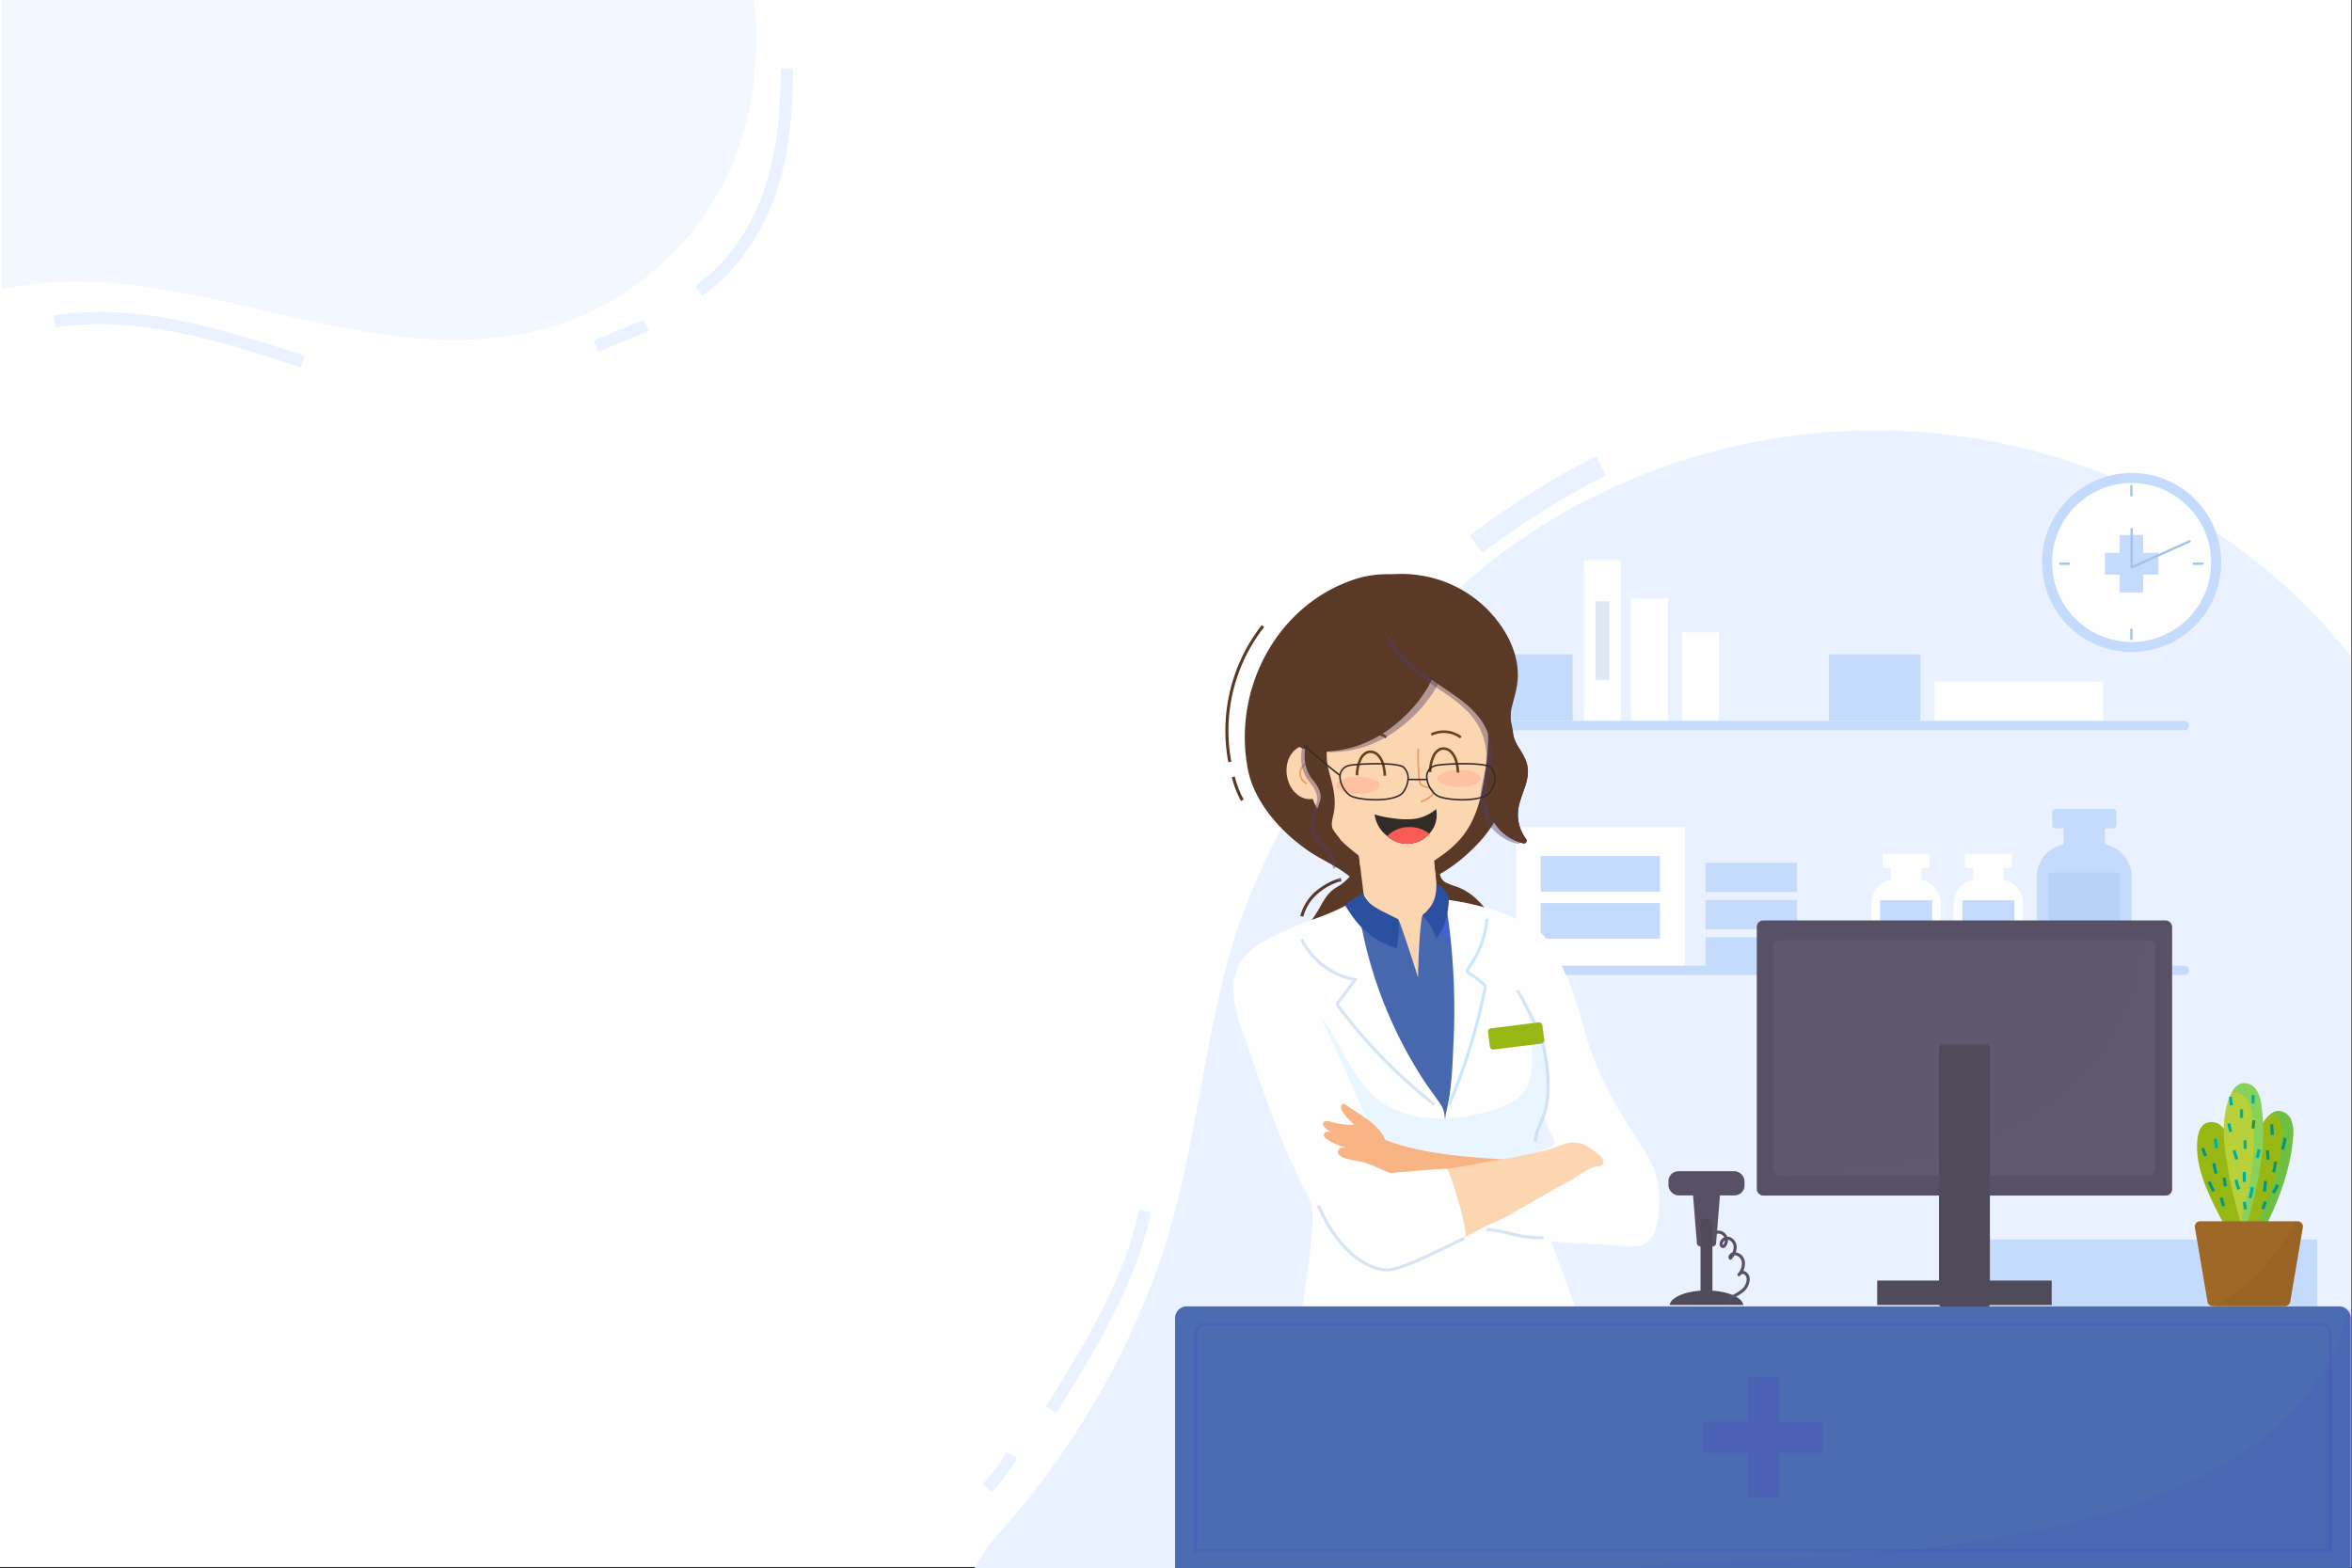 <svg xmlns="http://www.w3.org/2000/svg" width="768.224" height="512.331" viewBox="0 0 768.224 512.331">
    <rect x="0" y="0" width="768.224" height="512.331" fill="#333333" stroke="none"/>
    <defs>
        <style>
            .prefix__cls-17,.prefix__cls-19,.prefix__cls-27,.prefix__cls-3,.prefix__cls-30,.prefix__cls-31,.prefix__cls-33,.prefix__cls-44,.prefix__cls-46,.prefix__cls-9{fill:none}.prefix__cls-3{stroke:#ebf2ff}.prefix__cls-17,.prefix__cls-27,.prefix__cls-3,.prefix__cls-30,.prefix__cls-31,.prefix__cls-33,.prefix__cls-44,.prefix__cls-46{stroke-miterlimit:10}.prefix__cls-3{stroke-width:4px}.prefix__cls-6{fill:#fefefe}.prefix__cls-7{fill:#c4dbfe}.prefix__cls-8{fill:#a4c2e6;opacity:.34}.prefix__cls-27,.prefix__cls-9{stroke:#a4c2e6}.prefix__cls-19,.prefix__cls-9{stroke-linecap:round;stroke-linejoin:round}.prefix__cls-33,.prefix__cls-9{stroke-width:.75px}.prefix__cls-10{fill:#585166}.prefix__cls-18,.prefix__cls-39{mix-blend-mode:multiply;isolation:isolate}.prefix__cls-13{fill:#4f4b5b}.prefix__cls-14{fill:#5b3927}.prefix__cls-15{fill:#fcd6b1}.prefix__cls-17{stroke:#68411d;stroke-width:.841px}.prefix__cls-18{fill:#523d6b;opacity:.428}.prefix__cls-19{stroke:#e59e6e;stroke-width:.561px}.prefix__cls-22{fill:#fcc2a2}.prefix__cls-23{fill:#f9b485}.prefix__cls-27{opacity:.429}.prefix__cls-28{fill:#97b714}.prefix__cls-29{fill:#2b50a0}.prefix__cls-30{stroke:#332b27;stroke-width:.5px}.prefix__cls-31,.prefix__cls-33{stroke:#5b3927}.prefix__cls-39{fill:#00d5bc;opacity:.273}.prefix__cls-44{stroke:#00b09f}.prefix__cls-46{stroke:#009684}
        </style>
    </defs>
    <g id="prefix__eco_green_add_bg" data-name="eco green add bg" transform="translate(-256 -144)">
        <path id="prefix__Rectangle_2629" d="M0 0H768V511.92H0z" data-name="Rectangle 2629" transform="translate(256 144)" style="fill:#fff"/>
        <g id="prefix__logo_eco_green" data-name="logo eco green" transform="translate(-1.327 -.68)">
            <path id="prefix__Path_4227" d="M315.565 118.292a94.144 94.144 0 01-60.029 53.43c-25.214 7.21-52.209 3.442-77.839-2.143s-51.2-12.977-77.423-12.9a112.047 112.047 0 00-23.474 2.533V64.68h245.961c1.65 18.278-.169 36.763-7.196 53.612z" data-name="Path 4227" transform="translate(181 80)" style="opacity:.6;fill:#ebf2ff"/>
            <path id="prefix__Path_4228" d="M280.9 81.892c.068 13.569-1.107 27.3-5.472 40.144s-12.14 24.825-23.327 32.5" class="prefix__cls-3" data-name="Path 4228" transform="translate(233.423 85.147)"/>
            <path id="prefix__Path_4229" d="M226.3 153.343l16.438-6.869" class="prefix__cls-3" data-name="Path 4229" transform="translate(225.708 104.46)"/>
            <path id="prefix__Path_4230" d="M90.164 145.745c27.316-4.184 54.779 4.532 81.04 13.137" class="prefix__cls-3" data-name="Path 4230" transform="translate(184.996 103.919)"/>
        </g>
        <g id="prefix__Illus">
            <path id="prefix__Path_4231" d="M323.655 332.662c-5.05 23.549-18.015 44.516-30.759 64.952" class="prefix__cls-3" data-name="Path 4231" transform="translate(306.356 207.006)"/>
            <path id="prefix__Path_4232" d="M282.443 403.592a57.316 57.316 0 01-8.054 10.768" class="prefix__cls-3" data-name="Path 4232" transform="translate(304.074 215.752)"/>
            <path id="prefix__Path_4233" d="M416.505 141.564a267.811 267.811 0 0140.858-25.7" data-name="Path 4233" transform="translate(321.596 180.276)" style="stroke-width:7px;stroke-miterlimit:10;stroke:#ebf2ff;fill:none"/>
            <g id="prefix__Group_2293" data-name="Group 2293">
                <path id="prefix__Path_4235" d="M720.2 179.257v298.065H270.69c2.214-4.639 5.865-9 9.256-12.858a265.559 265.559 0 0050.645-85.594c11.916-33.642 14.059-69.639 23.927-103.927 5.051-17.569 13.058-33.312 21.831-49.409 21.136-38.8 51.81-75.526 94.648-97.345 87.066-44.358 191.735-21.372 249.203 51.068z" data-name="Path 4235" transform="translate(303.618 179.01)" style="fill:#ebf2ff"/>
                <g id="prefix__Group_2052" data-name="Group 2052" transform="translate(867.278 422.969)">
                    <path id="prefix__Path_4236" d="M547.773 237.211v-3.823h1.914a.77.77 0 00.771-.769v-3.078a.77.77 0 00-.771-.769h-13.758a.77.77 0 00-.771.769v3.078a.77.77 0 00.771.769h1.914v3.823a7.868 7.868 0 00-6.34 7.717v21a2.461 2.461 0 002.46 2.461h17.69a2.46 2.46 0 002.46-2.461v-21a7.868 7.868 0 00-6.34-7.717z" class="prefix__cls-6" data-name="Path 4236" transform="translate(-531.503 -228.772)"/>
                    <path id="prefix__Path_4237" d="M551.016 242.241v19.377a2.327 2.327 0 01-2.175 2.462h-12.678a2.327 2.327 0 01-2.175-2.462v-19.377z" class="prefix__cls-7" data-name="Path 4237" transform="translate(-531.197 -227.111)"/>
                </g>
                <g id="prefix__Group_2053" data-name="Group 2053" transform="translate(894.143 422.969)">
                    <path id="prefix__Path_4238" d="M571.689 237.211v-3.823h1.911a.77.77 0 00.77-.769v-3.078a.77.77 0 00-.77-.769h-13.755a.77.77 0 00-.769.769v3.078a.77.77 0 00.769.769h1.915v3.823a7.868 7.868 0 00-6.341 7.717v21a2.461 2.461 0 002.461 2.461h17.689a2.461 2.461 0 002.461-2.461v-21a7.869 7.869 0 00-6.341-7.717z" class="prefix__cls-6" data-name="Path 4238" transform="translate(-555.419 -228.772)"/>
                    <path id="prefix__Path_4239" d="M574.932 242.241v19.377a2.327 2.327 0 01-2.175 2.462H560.08a2.327 2.327 0 01-2.176-2.462v-19.377z" class="prefix__cls-7" data-name="Path 4239" transform="translate(-555.113 -227.111)"/>
                </g>
                <g id="prefix__Group_2054" data-name="Group 2054" transform="translate(921.271 408.311)">
                    <path id="prefix__Path_4240" d="M601.86 227.285v-5.237h2.623a1.055 1.055 0 001.055-1.055v-4.216a1.054 1.054 0 00-1.055-1.055h-18.849a1.054 1.054 0 00-1.055 1.055v4.216a1.055 1.055 0 001.055 1.055h2.623v5.237a10.78 10.78 0 00-8.686 10.572v28.766a3.371 3.371 0 003.37 3.377h24.234a3.372 3.372 0 003.371-3.372v-28.77a10.78 10.78 0 00-8.686-10.573z" class="prefix__cls-7" data-name="Path 4240" transform="translate(-579.57 -215.723)"/>
                    <path id="prefix__Path_4241" d="M606.3 234.176v26.547a3.188 3.188 0 01-2.979 3.373h-17.37a3.188 3.188 0 01-2.979-3.373v-26.547z" class="prefix__cls-8" data-name="Path 4241" transform="translate(-579.15 -213.448)"/>
                </g>
                <g id="prefix__Group_2056" data-name="Group 2056" transform="translate(673.95 327.019)">
                    <g id="prefix__Group_2055" data-name="Group 2055" transform="translate(46.684)">
                        <path id="prefix__Rectangle_2606" d="M0 0H49.036V21.781H0z" class="prefix__cls-7" data-name="Rectangle 2606" transform="translate(0 30.722)"/>
                        <path id="prefix__Rectangle_2607" d="M0 0H55.119V12.838H0z" class="prefix__cls-6" data-name="Rectangle 2607" transform="translate(167.259 39.666)"/>
                        <path id="prefix__Rectangle_2608" d="M0 0H57.283V12.838H0z" class="prefix__cls-6" data-name="Rectangle 2608" transform="translate(128.908 118.885)"/>
                        <path id="prefix__Rectangle_2609" d="M0 0H55.12V45.54H0z" class="prefix__cls-6" data-name="Rectangle 2609" transform="translate(30.531 87.179)"/>
                        <path id="prefix__Rectangle_2610" d="M0 0H38.958V11.672H0z" class="prefix__cls-7" data-name="Rectangle 2610" transform="translate(38.612 96.641)"/>
                        <path id="prefix__Rectangle_2611" d="M0 0H38.958V11.672H0z" class="prefix__cls-7" data-name="Rectangle 2611" transform="translate(38.612 112.014)"/>
                        <path id="prefix__Rectangle_2612" d="M0 0H29.846V21.781H0z" class="prefix__cls-7" data-name="Rectangle 2612" transform="translate(132.756 30.722)"/>
                        <path id="prefix__Rectangle_2613" d="M0 0H29.846V9.557H0z" class="prefix__cls-7" data-name="Rectangle 2613" transform="translate(92.435 123.162)"/>
                        <path id="prefix__Rectangle_2614" d="M0 0H29.846V9.557H0z" class="prefix__cls-7" data-name="Rectangle 2614" transform="translate(92.435 111.006)"/>
                        <path id="prefix__Rectangle_2615" d="M0 0H29.846V9.557H0z" class="prefix__cls-7" data-name="Rectangle 2615" transform="translate(92.435 98.851)"/>
                        <path id="prefix__Rectangle_2616" d="M0 0H12.039V52.504H0z" class="prefix__cls-6" data-name="Rectangle 2616" transform="translate(52.727)"/>
                        <path id="prefix__Rectangle_2617" d="M0 0H4.45V25.667H0z" class="prefix__cls-8" data-name="Rectangle 2617" transform="translate(56.522 13.418)"/>
                        <path id="prefix__Rectangle_2618" d="M0 0H12.04V39.958H0z" class="prefix__cls-6" data-name="Rectangle 2618" transform="translate(68.137 12.545)"/>
                        <path id="prefix__Rectangle_2619" d="M0 0H12.039V28.934H0z" class="prefix__cls-6" data-name="Rectangle 2619" transform="translate(84.765 23.57)"/>
                    </g>
                    <path id="prefix__Path_4242" d="M654.922 190.094H360.914a1.519 1.519 0 00-1.519 1.519 1.52 1.52 0 001.519 1.519h294.008a1.519 1.519 0 001.519-1.519 1.518 1.518 0 00-1.519-1.519z" class="prefix__cls-7" data-name="Path 4242" transform="translate(-359.395 -137.59)"/>
                    <path id="prefix__Path_4243" d="M654.922 261.267H360.914a1.519 1.519 0 00-1.519 1.519 1.519 1.519 0 001.519 1.519h294.008a1.518 1.518 0 001.519-1.519 1.518 1.518 0 00-1.519-1.519z" class="prefix__cls-7" data-name="Path 4243" transform="translate(-359.395 -128.815)"/>
                </g>
                <g id="prefix__Group_2060" data-name="Group 2060" transform="translate(922.993 298.505)">
                    <circle id="prefix__Ellipse_1376" cx="29.254" cy="29.254" r="29.254" class="prefix__cls-7" data-name="Ellipse 1376"/>
                    <circle id="prefix__Ellipse_1377" cx="25.974" cy="25.974" r="25.974" class="prefix__cls-6" data-name="Ellipse 1377" transform="translate(3.28 3.28)"/>
                    <path id="prefix__Rectangle_2620" d="M0 0H7.669V18.783H0z" class="prefix__cls-7" data-name="Rectangle 2620" transform="translate(25.325 20.267)"/>
                    <path id="prefix__Rectangle_2621" d="M0 0H7.132V17.469H0z" class="prefix__cls-7" data-name="Rectangle 2621" transform="rotate(90 5.948 32.04)"/>
                    <g id="prefix__Group_2057" data-name="Group 2057" transform="translate(29.254 18.325)">
                        <path id="prefix__Line_163" d="M0 12.535L0 0" class="prefix__cls-9" data-name="Line 163"/>
                        <path id="prefix__Line_164" d="M0 8.546L18.97 0" class="prefix__cls-9" data-name="Line 164" transform="translate(0 3.989)"/>
                    </g>
                    <g id="prefix__Group_2058" data-name="Group 2058" transform="translate(5.938 29.659)">
                        <path id="prefix__Line_165" d="M0 0L2.828 0" class="prefix__cls-9" data-name="Line 165" transform="translate(43.617)"/>
                        <path id="prefix__Line_166" d="M0 0L2.828 0" class="prefix__cls-9" data-name="Line 166"/>
                    </g>
                    <g id="prefix__Group_2059" data-name="Group 2059" transform="translate(29.16 4.286)">
                        <path id="prefix__Line_167" d="M0 3.04L0 0" class="prefix__cls-9" data-name="Line 167"/>
                        <path id="prefix__Line_168" d="M0 3.04L0 0" class="prefix__cls-9" data-name="Line 168" transform="translate(0 46.897)"/>
                    </g>
                </g>
                <g id="prefix__Group_2061" data-name="Group 2061" transform="translate(829.81 444.701)">
                    <path id="prefix__Rectangle_2622" d="M0 0H109.327V21.784H0z" class="prefix__cls-7" data-name="Rectangle 2622" transform="translate(73.706 104.249)"/>
                    <rect id="prefix__Rectangle_2623" width="135.668" height="89.883" class="prefix__cls-10" data-name="Rectangle 2623" rx="2.085"/>
                    <path id="prefix__Path_4244" d="M627.676 256.3v72.11a2.461 2.461 0 01-2.461 2.461H505.532a1.435 1.435 0 01-.236-.012h-.012a2.473 2.473 0 01-2.213-2.449V256.3a2.467 2.467 0 012.461-2.461h119.683a2.46 2.46 0 012.461 2.461z" data-name="Path 4244" transform="translate(-497.54 -247.413)" style="opacity:.356;fill:#6d687a"/>
                    <path id="prefix__Path_4245" d="M627.432 256.3v72.11a2.461 2.461 0 01-2.461 2.461H505.288a1.435 1.435 0 01-.236-.012c119.918.012 118.482-74.383 119.824-77.021h.094a2.46 2.46 0 012.462 2.462z" data-name="Path 4245" transform="translate(-497.296 -247.413)" style="mix-blend-mode:multiply;isolation:isolate;opacity:.069;fill:#6d687a"/>
                    <rect id="prefix__Rectangle_2624" width="16.626" height="85.882" class="prefix__cls-13" data-name="Rectangle 2624" rx="1.104" transform="translate(59.521 40.512)"/>
                    <path id="prefix__Rectangle_2625" d="M0 0H57.001V7.99H0z" class="prefix__cls-13" data-name="Rectangle 2625" transform="translate(39.333 117.645)"/>
                </g>
                <g id="prefix__Group_2072" data-name="Group 2072" transform="translate(656.724 331.411)">
                    <g id="prefix__Group_2070" data-name="Group 2070">
                        <g id="prefix__Group_2069" data-name="Group 2069" transform="translate(2.145)">
                            <g id="prefix__Group_2068" data-name="Group 2068">
                                <path id="prefix__Path_4246" d="M443.383 295.041a16.837 16.837 0 01-2.881 9.1 12.653 12.653 0 01-2.972 3.063l-.182-2.5a19.245 19.245 0 01-2.472.121c-3.367-.03-4.913.744-8.174 1.654-6.1 1.713-12.617 1.44-18.623 3.609-5.9 2.139-10.738 6.476-15.1 10.98-2.593 2.653-5.126 5.445-8.235 7.461a22.779 22.779 0 01-4.974 2.412l.045.607a7.759 7.759 0 01-2.7.2c-3.2-.288-6.263-2.4-8.478-4.868a31.869 31.869 0 01-7.34-16.53 63.187 63.187 0 01.273-18.289c1.4-10.1 2.426-20.488 7.932-29.088 1.46-2.28 3.016-4.462 4.345-6.825 1.22-2.171 2.489-4.433 4.564-5.907.717-.509 1.507-.906 2.232-1.4a19.569 19.569 0 002.71-2.4.294.294 0 00.118-.234.285.285 0 00-.121-.163c-4.039-3.31-8.955-5.262-13.24-8.2-8.813-6.042-17.665-15.7-19.8-26.533-5.224-26.557 9.761-54.637 36.006-62.589a34.612 34.612 0 0111.542-1.243h.061a52.229 52.229 0 015.868.622c4.2.667 3.9 3.108 6.142 6.142 4.444 6.021 8.584 12.3 12.876 18.425 2.244 3.2 4.671 5.9 6.854 8.8.243.288.516.561.789.833 1.092 1.062 2.942 2.078 3.776 3.337.621.94.621 2.471.88 3.563.288 1.229.637 2.457 1.031 3.671a14.991 14.991 0 00-.03 2.2 39.982 39.982 0 01.955 5.323 14.21 14.21 0 001.593 3.518c1.623 2.517 3.17 5.005 3.094 8.2-.106 4.338-2.714 8.174-3.2 12.452a13.256 13.256 0 002.624 9.387.887.887 0 01-.924 1.4 15.882 15.882 0 01-8.326-5.141l-.228-3.276c-.318.576-.651 1.122-.986 1.652a44.738 44.738 0 01-7.755 9.3 49.039 49.039 0 01-9.923 7.462 3.707 3.707 0 002.012 2.849 19.656 19.656 0 003.395 1.293c4.361 1.542 7.893 4.9 10.471 8.738a65.2 65.2 0 016.015 12.473c1.512 3.806 3.374 7.232 5.2 10.89 1.943 4.214 3.413 8.793 3.261 13.449z" class="prefix__cls-14" data-name="Path 4246" transform="translate(-345.562 -147.244)"/>
                                <g id="prefix__Group_2064" data-name="Group 2064" transform="translate(22.313 25.57)">
                                    <g id="prefix__Group_2062" data-name="Group 2062" transform="translate(17.511 36.23)">
                                        <path id="prefix__Path_4247" d="M399.415 276.478c-9.437-1.939-14.064-20.937-15-28.911-.459-3.878-.969-7.754-1.428-11.647-.647-5.458-1.208-10.933-1.531-16.426-.374-6.461 2.194-18.907 11.409-17.02 9.113 1.871 13.058 14.742 13.518 22.683.272 4.88.748 9.725 1.309 14.572.528 4.489 1.105 8.994 1.633 13.5.783 6.512-.966 25.086-9.91 23.249z" class="prefix__cls-15" data-name="Path 4247" transform="translate(-381.422 -202.281)"/>
                                    </g>
                                    <g id="prefix__Group_2063" data-name="Group 2063">
                                        <path id="prefix__Path_4248" d="M407.67 239.669c-1.429.884-2.891 1.734-4.336 2.568a12 12 0 01-4.438 1.8c-2.211.255-4.37-.782-6.325-1.853a65.565 65.565 0 01-9.606-6.325c-.646-5.458-1.208-10.933-1.531-16.425-.374-6.461 2.194-18.908 11.409-17.02 9.114 1.87 13.058 14.741 13.518 22.683.271 4.88.747 9.726 1.309 14.572z" data-name="Path 4248" transform="translate(-363.914 -166.057)" style="fill:#fcd6b1;mix-blend-mode:multiply;isolation:isolate"/>
                                        <path id="prefix__Path_4249" d="M365.833 198.708c0 9.72 2.378 19.894 8.318 27.772 4.812 6.384 11.341 11.317 18.351 15.159 1.961 1.075 4.112 2.1 6.334 1.849a11.776 11.776 0 004.43-1.8c5.64-3.255 11.434-6.644 15.388-11.819 3.741-4.894 5.526-11.007 6.557-17.081 1.788-10.535 3.317-23.868-3.871-32.628-5.646-6.881-15.407-10.129-24.09-10.129-14.879-.003-31.417 9.242-31.417 28.677z" class="prefix__cls-15" data-name="Path 4249" transform="translate(-365.833 -170.027)"/>
                                    </g>
                                </g>
                                <path id="prefix__Path_4250" d="M381.777 194.533a9.289 9.289 0 019.688.493" class="prefix__cls-17" data-name="Path 4250" transform="translate(-341.554 -141.575)"/>
                                <path id="prefix__Path_4251" d="M375.37 204.962c.72 4.808-1.8 9.169-5.618 9.742s-7.5-2.86-8.226-7.666 1.8-9.169 5.618-9.742 7.505 2.86 8.226 7.666z" class="prefix__cls-15" data-name="Path 4251" transform="translate(-344.066 -141.102)"/>
                                <path id="prefix__Path_4252" d="M405.056 190.379a47.73 47.73 0 01-5.162 4.987 40.113 40.113 0 01-13.639 7.751c-5.029 1.551-12.21 2.425-17.181.694-3.719-1.3-2.714-4.966-3.457-8.4-.331-1.534-.607-3.081-.817-4.638a40.91 40.91 0 01-.307-9.382 20.988 20.988 0 01.883-4.473c3.513-10.776 13.683-24.419 26.6-23.136 4.572.455 9.4 3.717 13.532 5.587 2.8 1.265 5.782 2.7 7.259 5.388a11.189 11.189 0 011.072 5.831c-.282 7.382-3.823 14.203-8.783 19.791z" class="prefix__cls-18" data-name="Path 4252" transform="translate(-343.703 -146.47)"/>
                                <path id="prefix__Path_4253" d="M402.677 190.213a47.623 47.623 0 01-5.162 4.987 40.094 40.094 0 01-13.639 7.751c-5.029 1.551-12.21 2.426-17.181.694-3.719-1.3-2.714-4.965-3.458-8.4q-.5-2.3-.817-4.638a40.85 40.85 0 01-.307-9.382 21 21 0 01.883-4.474c3.513-10.776 13.683-24.419 26.6-23.135 4.572.454 9.4 3.717 13.532 5.586 2.8 1.265 5.782 2.7 7.259 5.388a11.2 11.2 0 011.072 5.831c-.28 7.379-3.823 14.204-8.782 19.792z" class="prefix__cls-14" data-name="Path 4253" transform="translate(-343.997 -146.49)"/>
                                <path id="prefix__Path_4254" d="M404.1 182.5c5.853 4.1 12.337 7.659 16.091 13.684a20.587 20.587 0 013.023 12.443c-.341 4.217-1.987 8.3-1.867 12.527.192 6.725 5.53 12.845 12.024 14.334a.892.892 0 00.931-1.4 13.271 13.271 0 01-2.627-9.386c.482-4.283 3.086-8.116 3.2-12.458.081-3.191-1.465-5.689-3.1-8.2a18.869 18.869 0 01-2.314-12.329c.623-2.907 1.614-5.74 1.977-8.691.8-6.523-1.568-13.13-5.3-18.54a39.57 39.57 0 00-18.62-14.5c-3.86-1.437-10.129-3.463-14.284-2.451-3.659.89-4.125 8.892-4.117 12.362a21.638 21.638 0 003.641 12.261c2.652 3.817 6.066 6.478 9.754 9.2q.788.585 1.588 1.144z" class="prefix__cls-18" data-name="Path 4254" transform="translate(-340.649 -147.263)"/>
                                <path id="prefix__Path_4255" d="M436.889 233.945a.887.887 0 01-.924 1.4 15.882 15.882 0 01-8.326-5.141 15.608 15.608 0 01-1.214-1.623 14.424 14.424 0 01-2.487-7.568c-.121-4.23 1.532-8.31 1.866-12.526a20.593 20.593 0 00-3.018-12.436c-3.761-6.037-10.237-9.6-16.09-13.7l-1.593-1.137a60.886 60.886 0 01-18.653-22.642c-.985-2.062-2.851-4.717-2.381-7.143.622-3.124 3.823-3.215 6.4-3.609 1.031-.152 2.078-.273 3.109-.349h.061a39.232 39.232 0 0135.093 16.88c3.73 5.4 6.1 12.011 5.292 18.532-.348 2.958-1.349 5.778-1.971 8.69-.075.41-.152.835-.2 1.274v.016a14.991 14.991 0 00-.03 2.2 20.657 20.657 0 00.955 5.323 14.208 14.208 0 001.593 3.518c1.623 2.517 3.17 5.005 3.094 8.2-.106 4.338-2.714 8.174-3.2 12.452a13.257 13.257 0 002.624 9.389z" class="prefix__cls-14" data-name="Path 4255" transform="translate(-341.281 -147.249)"/>
                                <path id="prefix__Path_4256" d="M399.717 198.3a57 57 0 00.162 7.445 14.138 14.138 0 00.445 3.693c.309.763 1.441 1.072 2.2 1.3a7.5 7.5 0 011.172.39 1.57 1.57 0 01.839.863 1.467 1.467 0 01-.25 1.273 3.557 3.557 0 01-1 .883 13.5 13.5 0 01-2.549 1.3" class="prefix__cls-19" data-name="Path 4256" transform="translate(-339.349 -140.971)"/>
                                <g id="prefix__Group_2065" data-name="Group 2065" transform="translate(46.096 76.901)">
                                    <path id="prefix__Path_4257" d="M407.26 218.573a8.9 8.9 0 01-1.99 4.757c-.118.153-.247.294-.377.435a9.6 9.6 0 01-11.574 2.285 11.478 11.478 0 01-2.19-1.507 3.207 3.207 0 01-.376-.318 10.687 10.687 0 01-3.745-6.759 31.9 31.9 0 006.383 1.308 26.112 26.112 0 006.7.153 14.02 14.02 0 007.053-3.2 10.885 10.885 0 01.116 2.846z" data-name="Path 4257" transform="translate(-387.006 -215.723)" style="fill:#332b27"/>
                                    <path id="prefix__Path_4258" d="M404.44 223.118a9.6 9.6 0 01-11.574 2.285 11.478 11.478 0 01-2.19-1.507 10.068 10.068 0 017.324-2.932 10.241 10.241 0 016.44 2.154z" data-name="Path 4258" transform="translate(-386.554 -215.077)" style="fill:#f85c55"/>
                                </g>
                                <path id="prefix__Path_4259" d="M419.474 207.112c0 1.561-3.174 2.827-7.091 2.827s-7.091-1.266-7.091-2.827 3.174-2.826 7.091-2.826 7.091 1.266 7.091 2.826z" class="prefix__cls-22" data-name="Path 4259" transform="translate(-338.655 -140.233)"/>
                                <g id="prefix__Group_2067" data-name="Group 2067" transform="translate(0 104.689)">
                                    <path id="prefix__Path_4260" d="M430.51 295.388a32.85 32.85 0 01-1.951-5.592 11.261 11.261 0 01-.2-5.505c1.155-4.346 8.371-6.735 12.211-7.814 1.789-.5 4.238-.391 5.851-1.222a151.825 151.825 0 007.6 20.887q2.3 5.067 5.02 9.923c1.78 3.163 3.978 5.729 6.017 8.7a42.663 42.663 0 016.861 19.375 49.737 49.737 0 01.18 9.982c-.273 3.085-1.061 4.881-3.736 2.234-1.056-1.045-2.363-1.734-3.422-2.775-3.466-3.407-6.176-7.545-9.727-10.922-2.7-2.57-5.665-4.91-7.936-7.869a45.073 45.073 0 01-3.247-5.133l-9.378-16.418a88.544 88.544 0 01-4.143-7.851z" class="prefix__cls-23" data-name="Path 4260" transform="translate(-335.844 -236.171)"/>
                                    <path id="prefix__Path_4261" d="M454.246 382.472c-.119.084-.255.17-.374.237a8.992 8.992 0 01-3.86.9 363.139 363.139 0 01-44.089.935c-7.924-.322-15.829-.884-23.736-1.53-3.69-.307-8.57-.255-11.97-1.939-3.316-1.666-.714-6.171.017-9.318a152.5 152.5 0 004.2-24.416c1.19-17.225-4.778-31.559-12.838-46.4-3.5-6.461-7.192-12.889-9.521-19.86-2.3-6.835-1.483-9.892-.293-16.983 1.072-6.257 8.333-8.5 13.468-10.18 5.764-1.9 11.364-5.282 16.846-7.868 1.5-.707 5.588-5.318 5.588-5.318s2.219 2.923 3.07 3.8a16.6 16.6 0 008.8 4.827c1.555 3.786 6.143 18.346 6.143 18.346s.177-13.349 1.288-19.933c4.3-2.154 4.646-3.3 4.858-7.307 0 .458 6.512 4.761 7.124 5.271 3.214 2.653 6.411 5.288 9.624 7.941a24.665 24.665 0 018.858 11.715l2.651 5.808c.783 1.718 1.565 3.435 2.363 5.153 0 .034.018.051.018.069.237.492.458.985.68 1.478.307.664.612 1.327.919 2.006.17.392.339.766.51 1.157 3.672 8.365 6.1 16.663 3.095 25.811-1.105 3.35-2.806 6.478-4.03 9.776a45.9 45.9 0 00-1.547 24.383 62.281 62.281 0 002.465 8.127q3.367 9.259 6.716 18.516c1.138 3.115 6.511 12.212 2.957 14.796z" data-name="Path 4261" transform="translate(-345.397 -240.461)" style="fill:#4768ae"/>
                                    <g id="prefix__Group_2066" data-name="Group 2066" transform="translate(0 1.311)">
                                        <path id="prefix__Path_4262" d="M388.6 385.848l9.36.857a115.409 115.409 0 0016.913.719 1.458 1.458 0 00.865-.238 1.484 1.484 0 00.353-1.2q-.286-34.177-1.059-68.347c-.07-3.078.391-6.035-1.385-8.639-1.946-2.854-4.054-5.583-5.928-8.492a141.523 141.523 0 01-17.037-37.615q-1.425-4.979-2.483-10.056c-.236-1.136-2.764-10.608-2-11.208-6.078 4.8-14.476 6.694-21.585 9.878-7.067 3.164-15.044 6.5-17.669 13.782-2.115 5.871-.417 12.375 1.575 18.289 6.187 18.383 12.182 36.945 21.192 54.171a18.225 18.225 0 011.833 4.348 16.249 16.249 0 01.247 4.08c-.317 10.479-2.154 20.844-3.654 31.221a10.517 10.517 0 00.124 5.145c1.277 3.445 4.9 2.4 7.755 2.452 4.206.082 8.399.469 12.583.853z" class="prefix__cls-6" data-name="Path 4262" transform="translate(-345.969 -241.628)"/>
                                    </g>
                                    <path id="prefix__Path_4263" d="M415.145 245.779c4.575 1.425 9.159 2.846 13.8 4.164a22.275 22.275 0 014.874 1.805c3.99 2.239 6.179 6.629 8.136 10.762l5.718 12.073A34.49 34.49 0 01451 284.608c-3.762 1.634-7.62 2.877-11.274 4.822-3.728 1.985-6.995 5.085-10.708 6.942 2.315-1.789-14.225-32.306-15.674-35.158-2.849-5.6-6.919-5.53-8.6-11.962-1.1-4.209 1.8-1.534.985-6.536.052.322 0 0 .274.116a22.369 22.369 0 002.145.778q3.501 1.073 6.997 2.169z" data-name="Path 4263" transform="translate(-338.754 -240.183)" style="fill:#4163ce"/>
                                    <path id="prefix__Path_4264" d="M407.707 242.618a220.1 220.1 0 012.611 45.425c-.34 7.381-.511 15.406-2.231 22.619-1.589 6.67-.284 14.409-.139 21.307q.575 27.421-.494 54.844a287.528 287.528 0 0035.714.814c2.2-.087 4.577-.268 6.233-1.716 2.979-2.6 1.869-7.4.517-11.116l-10.985-30.2c-1.321-3.632-4.34-7.595-4.338-11.459 0-6.85 2.539-12.6 4.811-19.061 1.674-4.761 2.968-9.168 2.582-14.2a72.477 72.477 0 00-10.37-32.332 47.571 47.571 0 00-11.678-14.032l-12.251-11.023" class="prefix__cls-6" data-name="Path 4264" transform="translate(-338.407 -240.211)"/>
                                    <path id="prefix__Path_4265" d="M445.849 305.017c-1.105 3.35-2.553 9.51-3.778 12.808-2.737 7.465-3.466 13.581-1.8 21.352-11.919 3.536-24.723 4.506-37.22 5.169-4.846.238-9.9.425-14.334-1.514-5.678-2.482-9.4-8.008-12.258-13.518A94.89 94.89 0 01366 290.139c-.1-2.211.085-4.489-.067-6.682-.153-2.04-.867-4.029-.085-6.087.6-1.565 2.347-2.823 3.945-2.278a4.845 4.845 0 011.9 1.53c7.583 9.012 10.678 22.292 21.084 28.8 10.866 6.785 24.994 5.663 37.1 1.5 2.857-.969 5.747-2.176 7.788-4.386 3.2-3.452 3.6-8.621 3.486-13.331-.171-6.154-.936-14.3-2.992-20.013l.1.153a21.916 21.916 0 012.363 5.153c0 .034.018.051.018.069a17.5 17.5 0 001.054 2.771c.188.238.357.476.545.714.17.391.339.765.51 1.156 3.678 8.363 6.11 16.661 3.1 25.809z" data-name="Path 4265" transform="translate(-343.563 -236.919)" style="fill:#e9f5ff"/>
                                    <path id="prefix__Path_4266" d="M475.783 343.233a1.112 1.112 0 01-.136.153c-.681.731-1.888.664-2.789.953-1.19.374-2.414.714-3.655.986a28.009 28.009 0 01-7.328.731c-6.122-.221-11.869-2.737-17.548-5-2.516-1-5.049-1.955-7.617-2.873q-8.263-2.959-16.731-5.27c-2.8-.765-5.645-1.463-8.484-2.125-4.081-.936-10.922-1.95-14.73-3.7s-4.62-4.357-6.338-8.183a6.9 6.9 0 01-.629-4.267c.34-1.429-1.794-2.586-.331-2.688.833-.069-.008-.289.774 0 15.745 6.087 36.217 5.986 53.781 7.329 2.959.221 5.968.51 9.063.884.374.034.765.085 1.139.136 4.115.544 8.417-1.5 12.327-.119 4.285 1.513 7.311 5.543 8.74 9.846a21.309 21.309 0 01.8 6.8c0 1.191-.034 2.381.034 3.571.049.897.236 2.054-.342 2.836z" class="prefix__cls-23" data-name="Path 4266" transform="translate(-340.67 -231.665)"/>
                                    <path id="prefix__Path_4267" d="M408.1 242.094a86.133 86.133 0 0125.152 7.245 16.14 16.14 0 018.589 7.728 81.4 81.4 0 018.444 18.2c1.359 4.236 2.37 8.577 3.707 12.821 3.517 11.166 9.249 21.512 15.628 31.329 2.621 4.033 5.4 8.078 6.718 12.7a34.614 34.614 0 01.32 16.219c-.552 2.647-1.962 5.322-4.425 6.438-2.312 1.048-4.984.516-7.515.336-8.8-.628-17.541-.7-26.34-2.013l-7.7-1.148a5.458 5.458 0 01-2.116-.618c-1.832-1.137-1.687-3.794-1.4-5.932a87.48 87.48 0 00.635-17.109 1.725 1.725 0 01.21-1.184 1.753 1.753 0 011.224-.489 38.072 38.072 0 008.3-2.021c1.7-.623 6.526-1.782 5.52-4.057-1.265-2.859-2.787-5.337-3.162-8.44 1.447-4.457 1.616-9.932 1.31-14.794-.28-4.422-2.468-9.122-4.08-13.205-3.522-8.92-8.291-17.5-15.134-24.306a30.618 30.618 0 01-3.461-3.724c-.869-1.212-1.506-2.585-2.436-3.752a42.167 42.167 0 00-3.853-3.663c-1.692-1.647-3.718-3.794-4.579-5.993" class="prefix__cls-6" data-name="Path 4267" transform="translate(-338.363 -240.26)"/>
                                    <path id="prefix__Path_4268" d="M350.2 284.531c6.875 14.517 12.187 29.731 19.472 44.062a112.439 112.439 0 0012.718 20.228c1.968 2.416 4.027 5.839 6.7 7.374 3.55 2.042 8.849 1.023 12.555.072 8.8-2.257 17.042-6.193 24.978-10.542 2.89-1.584 6.07-2.593 8.883-4.228 3.228-1.876 6.451-3.761 9.7-5.605q5.119-2.907 10.286-5.731c2.632-1.438 6.006-4.384 9.025-4.666a2.368 2.368 0 001.286-.328c1.311-1.04-.366-3.106-1.258-3.726l-2.011-1.4a14.405 14.405 0 00-3.126-1.805c-3.77-1.4-6.708.51-10.267 1.566-7.984 2.37-16.531 3.418-24.716 5.027a154.879 154.879 0 01-26.026 2.861 4.135 4.135 0 01-2.564-.5 4.246 4.246 0 01-1.306-2.467c-1.559-5.756-19.886-46.376-26.369-53.073a92.423 92.423 0 00-16.487 13.05" class="prefix__cls-15" data-name="Path 4268" transform="translate(-345.448 -236.616)"/>
                                    <path id="prefix__Path_4269" d="M382.267 295.8c-3.4-7.542-6.944-15.006-10.7-22.473a87.217 87.217 0 00-8.111-13.911c-1.605-2.105-3.744-4.546-6.562-4.816-2.509-.238-4.319 1.868-5.928 3.562-3.9 4.11-5.206 10.29-4.593 15.791.778 6.988 4.109 13.386 7.046 19.774 9.03 19.634 15.036 41.1 28.551 57.964a25.847 25.847 0 007.807 7.067c3.131 1.643 7.718 3.144 10.847 1.5 1.506-.794 4.247-.336 5.731-1.17 2.659-1.494 13.22-7.308 15.041-7.906 1.908-.628-4.666-21.949-5.7-22.715-1.576-.12-12.929.929-18.406 1.352-4.38-2.451-4.7-9.8-6.6-14.441-2.726-6.62-5.518-13.128-8.423-19.578z" class="prefix__cls-6" data-name="Path 4269" transform="translate(-345.938 -238.72)"/>
                                </g>
                                <path id="prefix__Path_4270" d="M367 202.657a3.674 3.674 0 00-1.3 4.518 4.289 4.289 0 001.668 1.78" class="prefix__cls-19" data-name="Path 4270" transform="translate(-343.576 -140.433)"/>
                                <path id="prefix__Path_4271" d="M403.17 205.812a11.713 11.713 0 011.018-4.967 4.483 4.483 0 012.384-2.586 3.521 3.521 0 013.519 1.019 7.3 7.3 0 011.7 3.42 16.265 16.265 0 01.471 3.265" class="prefix__cls-17" data-name="Path 4271" transform="translate(-338.917 -140.994)"/>
                                <path id="prefix__Path_4272" d="M381.912 206.75a11.747 11.747 0 011.018-4.967 4.481 4.481 0 012.385-2.586 3.521 3.521 0 013.519 1.019 7.305 7.305 0 011.7 3.42A16.26 16.26 0 01391 206.9" class="prefix__cls-17" data-name="Path 4272" transform="translate(-341.538 -140.878)"/>
                                <path id="prefix__Path_4273" d="M390.057 209.115c0 1.561-3.176 2.826-7.092 2.826s-7.091-1.265-7.091-2.826 3.176-2.826 7.091-2.826 7.092 1.266 7.092 2.826z" class="prefix__cls-22" data-name="Path 4273" transform="translate(-342.282 -139.986)"/>
                                <path id="prefix__Path_4274" d="M403.5 194.167a9.288 9.288 0 019.657.927" class="prefix__cls-17" data-name="Path 4274" transform="translate(-338.876 -141.596)"/>
                                <path id="prefix__Path_4275" d="M379.523 301.794a1.511 1.511 0 00-.732-.324 1.034 1.034 0 00-.954 1.086 2.747 2.747 0 00.607 1.475 21.521 21.521 0 003.829 4.249 23.086 23.086 0 01-7.693-.953 3.73 3.73 0 00-1.545-.252 1.152 1.152 0 00-1.051 1 1.51 1.51 0 00.51 1 7.417 7.417 0 002.47 1.725 3.7 3.7 0 00-1.546-.237 1.26 1.26 0 00-1.119.953c-.1.666.518 1.2 1.084 1.567a21.734 21.734 0 006.617 2.829 4.59 4.59 0 00-1.841-.131 1.563 1.563 0 00-1.285 1.181c-.12.816.637 1.487 1.374 1.858 1.968.993 4.253 1.072 6.4 1.574 3.144.736 5.987 2.383 9 3.536a1.187 1.187 0 001.128.026 1.016 1.016 0 00.317-.547 3.458 3.458 0 00-.61-3.06 9.062 9.062 0 01-.9-1.081c-.5-.869-.258-1.955-.386-2.946-.961-7.495-8.316-10.631-13.674-14.528z" class="prefix__cls-23" data-name="Path 4275" transform="translate(-342.762 -128.251)"/>
                                <path id="prefix__Path_4276" d="M428.541 268.447q3.719 6.43 6.87 13.165" class="prefix__cls-27" data-name="Path 4276" transform="translate(-335.789 -132.322)"/>
                                <rect id="prefix__Rectangle_2626" width="17.894" height="6.976" class="prefix__cls-28" data-name="Rectangle 2626" rx="1.024" transform="rotate(-7.13 1234.711 -592)"/>
                            </g>
                            <path id="prefix__Path_4277" d="M370.671 331.03c7.316 16.779 17.554 21.3 22.943 21.012 5.611-.3 21.462-9.05 24.764-10.292" class="prefix__cls-27" data-name="Path 4277" transform="translate(-342.924 -124.606)"/>
                            <path id="prefix__Path_4278" d="M366.147 197.507c-1.02 3.943-.5 8.427 2.05 11.6 1.542 1.921 3.108 4.082 2.6 6.7a28.6 28.6 0 01-1.491 3.941 9.878 9.878 0 001.2 8.791c1 1.424 2.33 2.558 3.418 3.9a11.08 11.08 0 012.143 4.785.63.63 0 00.136.324c.3.306.737-.215.848-.63a21.5 21.5 0 00.868-4.5 7.206 7.206 0 00-1.065-4.389 17.642 17.642 0 01-2.013-2.724c-.648-1.528-.085-3.262.268-4.884 1.075-4.926-.334-9.554-1.585-14.26a20.206 20.206 0 01.009-10.232" class="prefix__cls-18" data-name="Path 4278" transform="translate(-343.542 -141.263)"/>
                            <path id="prefix__Path_4279" d="M367.164 196.935c-1.021 3.944-.5 8.427 2.049 11.6 1.543 1.92 3.109 4.082 2.6 6.7a28.688 28.688 0 01-1.492 3.941 9.88 9.88 0 001.2 8.792c1 1.423 2.329 2.558 3.418 3.9a11.094 11.094 0 012.143 4.785.634.634 0 00.136.324c.3.3.737-.215.848-.631a21.489 21.489 0 00.868-4.5 7.214 7.214 0 00-1.065-4.389 17.622 17.622 0 01-2.013-2.724c-.648-1.529-.085-3.262.268-4.884 1.074-4.926-.335-9.555-1.585-14.26a20.219 20.219 0 01.008-10.232" class="prefix__cls-14" data-name="Path 4279" transform="translate(-343.417 -141.334)"/>
                            <path id="prefix__Path_4280" d="M436.189 283.529c1.585 6.764 2.7 15.783.811 22.467-1.11 3.916-2.907 6.014-3.334 10.061" class="prefix__cls-27" data-name="Path 4280" transform="translate(-335.157 -130.462)"/>
                            <path id="prefix__Path_4281" d="M419.573 338.1c3.354-.062 6.6 1.037 9.888 1.728a41.217 41.217 0 008.761.878" class="prefix__cls-27" data-name="Path 4281" transform="translate(-336.894 -123.735)"/>
                        </g>
                        <path id="prefix__Path_4282" d="M395.868 248.722c.067.526.393.938.136.792a47.142 47.142 0 01-.656 8.674 26.984 26.984 0 01-13.245-8.767 53.689 53.689 0 01-3.69-5.345 26.134 26.134 0 015.951-3.768 8.206 8.206 0 002.841 3.715 24.462 24.462 0 004.084 2.4l4.579 2.3" class="prefix__cls-29" data-name="Path 4282" transform="translate(-339.824 -135.791)"/>
                        <path id="prefix__Path_4283" d="M405.453 237.112c.064 2.832-.164 5.122-1.666 7.523a15.229 15.229 0 01-2.112 2.473c-.238.213-.8.461-.716.812.064.266.707.729.9.949a16.237 16.237 0 012.8 4.55c.2.483.368.974.557 1.46.052.131.151.29.289.259a.3.3 0 00.14-.1 13.554 13.554 0 002.789-5.7 24.128 24.128 0 001.128-7.108 1.642 1.642 0 00-.086-.619 2.322 2.322 0 00-.285-.447c-.34-.475-.563-1.028-.9-1.509a7.846 7.846 0 00-2.916-2.214" class="prefix__cls-29" data-name="Path 4283" transform="translate(-337.045 -136.185)"/>
                        <path id="prefix__Path_4284" d="M365.769 253.585a24.645 24.645 0 0017.538 13.215l-5.528 7.4a.79.79 0 00-.013 1.193 169.6 169.6 0 0031.452 32.236" class="prefix__cls-27" data-name="Path 4284" transform="translate(-341.383 -134.154)"/>
                        <path id="prefix__Path_4285" d="M397.68 211.737c-2.4 3.6-14.766 2.891-17.481 1.151a8.237 8.237 0 01-3.235-5.709 3.689 3.689 0 012.036-3.722 4.971 4.971 0 01.669-.276c1.753-.591 16.262-1.287 18.093.557a4.836 4.836 0 011.451 3.589 8.508 8.508 0 01-1.533 4.41z" class="prefix__cls-30" data-name="Path 4285" transform="translate(-340.004 -140.447)"/>
                        <path id="prefix__Path_4286" d="M422.914 211.737c-2.4 3.6-14.767 2.891-17.481 1.151a8.237 8.237 0 01-3.235-5.709 3.689 3.689 0 012.034-3.723 4.968 4.968 0 01.669-.276c1.753-.591 16.262-1.287 18.093.557 2.444 2.463 1.374 5.822-.08 8z" class="prefix__cls-30" data-name="Path 4286" transform="translate(-336.893 -140.447)"/>
                        <path id="prefix__Line_169" d="M6.276 0L0 0" class="prefix__cls-30" data-name="Line 169" transform="translate(59.246 67.236)"/>
                        <path id="prefix__Path_4287" d="M378.238 207c-2.577-1.847-11.724-9.706-11.724-9.706" class="prefix__cls-30" data-name="Path 4287" transform="translate(-341.291 -141.095)"/>
                        <path id="prefix__Path_4288" d="M355.848 162.5a55.453 55.453 0 00-10.817 44.4" class="prefix__cls-31" data-name="Path 4288" transform="translate(-344.06 -145.384)"/>
                        <path id="prefix__Path_4289" d="M345.934 206.357a31.481 31.481 0 002.952 7.651" class="prefix__cls-31" data-name="Path 4289" transform="translate(-343.828 -139.977)"/>
                        <path id="prefix__Path_4290" d="M378.192 236.434c.013.063.119-.017.079-.066s-.118-.035-.179-.015a20.892 20.892 0 00-7.679 4.376 15.358 15.358 0 00-4.567 7.5" class="prefix__cls-31" data-name="Path 4290" transform="translate(-341.373 -136.281)"/>
                    </g>
                    <g id="prefix__Group_2071" data-name="Group 2071" transform="translate(29.74 37.221)" style="opacity:.42;mix-blend-mode:multiply;isolation:isolate">
                        <path id="prefix__Path_4291" d="M370.535 196.435a26.854 26.854 0 0016.824-2.521 42.9 42.9 0 0013.411-10.767" class="prefix__cls-33" data-name="Path 4291" transform="translate(-370.535 -180.06)"/>
                        <path id="prefix__Path_4292" d="M371.254 196.731A43.79 43.79 0 00395.2 180.4" class="prefix__cls-33" data-name="Path 4292" transform="translate(-370.446 -180.399)"/>
                        <path id="prefix__Path_4293" d="M370.851 196.362c1.757-.732 2.934-2.378 4-3.955q3.478-5.144 6.725-10.439" class="prefix__cls-33" data-name="Path 4293" transform="translate(-370.496 -180.206)"/>
                    </g>
                    <path id="prefix__Path_4294" d="M421.062 247.654a31.529 31.529 0 01-5.751 15.676c-.362.507-.756 1.149-.476 1.705a1.721 1.721 0 00.72.635 26.161 26.161 0 014.174 3.117 2.141 2.141 0 01.64.831 2.223 2.223 0 01-.026 1.163 198.538 198.538 0 01-11.706 37.77" data-name="Path 4294" transform="translate(-336.098 -134.886)" style="stroke:#cae7fc;stroke-miterlimit:10;fill:none"/>
                </g>
                <path id="prefix__Path_4295" d="M713.005 364.308v81.6h-384v-81.6a3.82 3.82 0 013.686-3.945H709.32a3.562 3.562 0 012.626 1.177 4.083 4.083 0 011.059 2.768z" data-name="Path 4295" transform="translate(310.808 210.422)" style="fill:#4b6cb0"/>
                <path id="prefix__Path_4296" d="M705.537 368.866v70.7H335v-70.7a3.489 3.489 0 013.557-3.417h363.424a3.617 3.617 0 012.534 1.02 3.344 3.344 0 011.022 2.397z" data-name="Path 4296" transform="translate(311.547 211.049)" style="opacity:.2;stroke:#4b40d1;mix-blend-mode:multiply;isolation:isolate;stroke-miterlimit:10;fill:none"/>
                <path id="prefix__Path_4297" d="M521.7 395.439h-14.46V380.98h-10.312v14.458H482.47v10.312h14.458v14.458h10.312V405.75h14.46z" data-name="Path 4297" transform="translate(329.729 212.964)" style="fill:#4b40d1;opacity:.2;mix-blend-mode:multiply;isolation:isolate"/>
                <path id="prefix__Path_4298" d="M697.3 363.655v81.6H459.745c41.73-4.1 216.084 5.085 236.492-84.369a4.084 4.084 0 011.063 2.769z" data-name="Path 4298" transform="translate(326.927 210.486)" style="opacity:.114;fill:#4b40d1;mix-blend-mode:multiply;isolation:isolate"/>
                <path id="prefix__Path_4299" d="M486.089 345.26h-4.1a1.082 1.082 0 01-1.079-1l-1.548-19.178a1.082 1.082 0 011.078-1.17h7.2a1.083 1.083 0 011.078 1.17l-1.548 19.178a1.083 1.083 0 01-1.081 1z" class="prefix__cls-10" data-name="Path 4299" transform="translate(329.345 205.928)"/>
                <rect id="prefix__Rectangle_2627" width="24.852" height="7.902" class="prefix__cls-10" data-name="Rectangle 2627" rx="3.231" transform="translate(800.958 526.62)"/>
                <rect id="prefix__Rectangle_2628" width="3.892" height="25.904" class="prefix__cls-13" data-name="Rectangle 2628" rx="1.653" transform="translate(811.437 542.181)"/>
                <path id="prefix__Path_4300" d="M496.9 360.487h-24.1c.424-2.661 5.651-4.757 12.046-4.757s11.63 2.096 12.054 4.757z" class="prefix__cls-13" data-name="Path 4300" transform="translate(328.537 209.85)"/>
                <g id="prefix__Group_2074" data-name="Group 2074" transform="translate(972.861 497.825)">
                    <path id="prefix__Path_4301" d="M641.4 351.359a149.164 149.164 0 01-.6-24.165c.408-7.192 1.463-14.69 5.641-20.557 1.124-1.578 2.7-3.121 4.635-3.13a4.771 4.771 0 014.137 3.14 11.946 11.946 0 01.534 5.436c-1.093 14.742-8.212 28.268-15.185 41.3" class="prefix__cls-28" data-name="Path 4301" transform="translate(-623.64 -294.413)"/>
                    <path id="prefix__Path_4302" d="M655.749 312.077c-1.1 14.743-8.219 28.272-15.19 41.308l.837-2.025c-.165-1.589-.307-3.191-.425-4.793 5.5-10.715 10.328-21.855 11.21-33.771a11.92 11.92 0 00-.53-5.44 5.269 5.269 0 00-3.05-2.979 4.31 4.31 0 012.472-.872 4.766 4.766 0 014.134 3.144 11.9 11.9 0 01.542 5.428z" class="prefix__cls-39" data-name="Path 4302" transform="translate(-623.64 -294.413)"/>
                    <path id="prefix__Path_4303" d="M643.63 355.988l-.236-2.179q-.883-1.27-1.731-2.543-1.784-2.684-3.451-5.464c-2.531-4.18-4.85-8.49-6.959-12.893-3.1-6.5-5.769-13.588-4.933-20.736a10.9 10.9 0 01.4-1.92 4.856 4.856 0 012.167-3.05 4.76 4.76 0 015.135.765 12.062 12.062 0 013.085 4.51 68.04 68.04 0 015.264 19.359v.035a196.25 196.25 0 011.259 24.116z" class="prefix__cls-28" data-name="Path 4303" transform="translate(-625.415 -294.014)"/>
                    <path id="prefix__Path_4304" d="M642.309 331.837v.035c.094 6.383-.507 12.905-.707 19.394-.058 1.637-.082 3.286-.071 4.922l-.236-2.178q-1.537-2.209-2.99-4.475c-.036-1.248-.094-2.5-.154-3.733-.518-10.339-1.931-20.594-6.193-29.944a11.916 11.916 0 00-3.086-4.51 5.578 5.578 0 00-2.214-1.1 4.856 4.856 0 012.167-3.05 4.76 4.76 0 015.135.765 12.061 12.061 0 013.085 4.51 68.04 68.04 0 015.264 19.364z" data-name="Path 4304" transform="translate(-625.354 -294.014)" style="opacity:.273;fill:#97b714;mix-blend-mode:multiply;isolation:isolate"/>
                    <path id="prefix__Path_4305" d="M640.556 344.311a149.1 149.1 0 01-5.7-23.491c-1.124-7.115-1.68-14.666 1.161-21.285.765-1.78 1.975-3.62 3.866-4.04a4.773 4.773 0 014.709 2.194 11.947 11.947 0 011.671 5.2c2.053 14.639-2.042 29.365-6.1 43.579" data-name="Path 4305" transform="translate(-624.456 -295.411)" style="fill:#b8d03a"/>
                    <path id="prefix__Path_4306" d="M639.887 346.469l.389-2.154c-.377-1.13-.73-2.261-1.072-3.391 3.061-11.516 5.346-23.279 3.709-34.984a11.905 11.905 0 00-1.673-5.193 4.794 4.794 0 00-4.71-2.2c-.118.024-.236.058-.353.093a5.534 5.534 0 013.423-3.14 4.765 4.765 0 014.71 2.189 11.8 11.8 0 011.673 5.205c2.064 14.632-2.034 29.363-6.096 43.575z" class="prefix__cls-39" data-name="Path 4306" transform="translate(-624.18 -295.411)"/>
                    <path id="prefix__Path_4307" d="M660.821 337.474l-4.157 24.492a1.84 1.84 0 01-1.895 1.39h-23.21a1.819 1.819 0 01-1.884-1.39l-4.156-24.492a1.728 1.728 0 011.884-1.861h31.522a1.744 1.744 0 011.896 1.861z" data-name="Path 4307" transform="translate(-625.497 -290.454)" style="fill:#9e6826"/>
                    <path id="prefix__Path_4308" d="M660.114 337.474l-4.157 24.492a1.84 1.84 0 01-1.895 1.39H631.23c1.39-.813 2.79-1.614 4.145-2.474 8.961-5.7 15.955-14.106 21.254-23.3.365-.647.73-1.308 1.072-1.967h.518a1.744 1.744 0 011.895 1.859z" data-name="Path 4308" transform="translate(-624.79 -290.454)" style="fill:#7f5119;opacity:.169;mix-blend-mode:multiply;isolation:isolate"/>
                    <g id="prefix__Group_2073" data-name="Group 2073" transform="translate(2.596 3.901)">
                        <path id="prefix__Path_4309" d="M639.089 303.038v2.807" class="prefix__cls-44" data-name="Path 4309" transform="translate(-626.417 -298.372)"/>
                        <path id="prefix__Path_4310" d="M642.5 298.884l-.063 2.807" class="prefix__cls-44" data-name="Path 4310" transform="translate(-626.005 -298.884)"/>
                        <path id="prefix__Path_4311" d="M635.854 299.412l.347 2.786" class="prefix__cls-44" data-name="Path 4311" transform="translate(-626.816 -298.819)"/>
                        <path id="prefix__Path_4312" d="M642.719 306.26q-.13 1.314-.258 2.629" data-name="Path 4312" transform="translate(-626.001 -297.975)" style="stroke:#3b8c34;stroke-miterlimit:10;fill:none"/>
                        <path id="prefix__Path_4313" d="M635.441 307.152a11.44 11.44 0 00.637 2.722" class="prefix__cls-44" data-name="Path 4313" transform="translate(-626.867 -297.865)"/>
                        <path id="prefix__Path_4314" d="M640.089 312.066a21.922 21.922 0 01.045 2.81" class="prefix__cls-44" data-name="Path 4314" transform="translate(-626.294 -297.259)"/>
                        <path id="prefix__Path_4315" d="M644.248 314.649a12.649 12.649 0 01-.6 2.817" class="prefix__cls-44" data-name="Path 4315" transform="translate(-625.856 -296.94)"/>
                        <path id="prefix__Path_4316" d="M636.931 314.965a23.923 23.923 0 01.821 2.99" class="prefix__cls-44" data-name="Path 4316" transform="translate(-626.683 -296.901)"/>
                        <path id="prefix__Path_4317" d="M639.9 321.261v3.261" class="prefix__cls-44" data-name="Path 4317" transform="translate(-626.318 -296.125)"/>
                        <path id="prefix__Path_4318" d="M642.3 325.693a15.229 15.229 0 01-.766 3.542" class="prefix__cls-44" data-name="Path 4318" transform="translate(-626.115 -295.579)"/>
                        <path id="prefix__Path_4319" d="M637.5 323.518a19.057 19.057 0 00.911 3.167" class="prefix__cls-44" data-name="Path 4319" transform="translate(-626.613 -295.847)"/>
                        <path id="prefix__Path_4320" d="M639.9 329.971a17.023 17.023 0 01.3 2.443" class="prefix__cls-44" data-name="Path 4320" transform="translate(-626.317 -295.051)"/>
                        <path id="prefix__Path_4321" d="M631.485 311.6q.172 1.528.386 3.051" class="prefix__cls-44" data-name="Path 4321" transform="translate(-627.355 -297.316)"/>
                        <path id="prefix__Path_4322" d="M627.808 314.376q.426 1.282.941 2.534" class="prefix__cls-46" data-name="Path 4322" transform="translate(-627.808 -296.974)"/>
                        <path id="prefix__Path_4323" d="M631.076 318.706a13.819 13.819 0 00.743 3.383" class="prefix__cls-46" data-name="Path 4323" transform="translate(-627.405 -296.44)"/>
                        <path id="prefix__Path_4324" d="M634.066 322.939l.346 2.772" class="prefix__cls-46" data-name="Path 4324" transform="translate(-627.036 -295.918)"/>
                        <path id="prefix__Path_4325" d="M629.593 324.1q.809 1.535 1.537 3.11" class="prefix__cls-46" data-name="Path 4325" transform="translate(-627.588 -295.776)"/>
                        <path id="prefix__Path_4326" d="M633.189 328.741q.354 1.39.819 2.75" class="prefix__cls-46" data-name="Path 4326" transform="translate(-627.145 -295.203)"/>
                        <path id="prefix__Path_4327" d="M647.868 307.415q.1 1.725.194 3.452" class="prefix__cls-46" data-name="Path 4327" transform="translate(-625.335 -297.832)"/>
                        <path id="prefix__Path_4328" d="M651.838 311.4a16.622 16.622 0 01-.842 3.69" class="prefix__cls-46" data-name="Path 4328" transform="translate(-624.949 -297.341)"/>
                        <path id="prefix__Path_4329" d="M646.613 314.975l.265 3.054" class="prefix__cls-46" data-name="Path 4329" transform="translate(-625.49 -296.9)"/>
                        <path id="prefix__Path_4330" d="M649.038 318.251a14.331 14.331 0 01-.641 3.454" class="prefix__cls-46" data-name="Path 4330" transform="translate(-625.27 -296.496)"/>
                        <path id="prefix__Path_4331" d="M649.721 324.958a13.779 13.779 0 01-1.433 2.711" class="prefix__cls-46" data-name="Path 4331" transform="translate(-625.283 -295.669)"/>
                        <path id="prefix__Path_4332" d="M646.168 323.895q-.273 1.717-.4 3.453" class="prefix__cls-46" data-name="Path 4332" transform="translate(-625.594 -295.8)"/>
                        <path id="prefix__Path_4333" d="M646.166 329.89l-.91 2.433" class="prefix__cls-46" data-name="Path 4333" transform="translate(-625.657 -295.061)"/>
                    </g>
                </g>
                <path id="prefix__Path_4334" d="M485.932 339.021a2.674 2.674 0 013.222 4.1.794.794 0 01-.554.346c-.374.007-.6-.429-.612-.8a2.1 2.1 0 012.722-1.812 3.044 3.044 0 011.88 3.031 5.708 5.708 0 01-1.567 3.414c-.383-.613.357-1.375 1.074-1.478a3.059 3.059 0 013.171 2.652 5.457 5.457 0 01-1.44 4.206 1.442 1.442 0 012.057-.49 2.439 2.439 0 01.96 2.1 5.113 5.113 0 01-1.924 3.665 15.135 15.135 0 01-3.683 2.125" data-name="Path 4334" transform="translate(330.156 207.761)" style="stroke:#585166;stroke-linecap:round;stroke-linejoin:round;fill:none"/>
            </g>
        </g>
    </g>
</svg>
